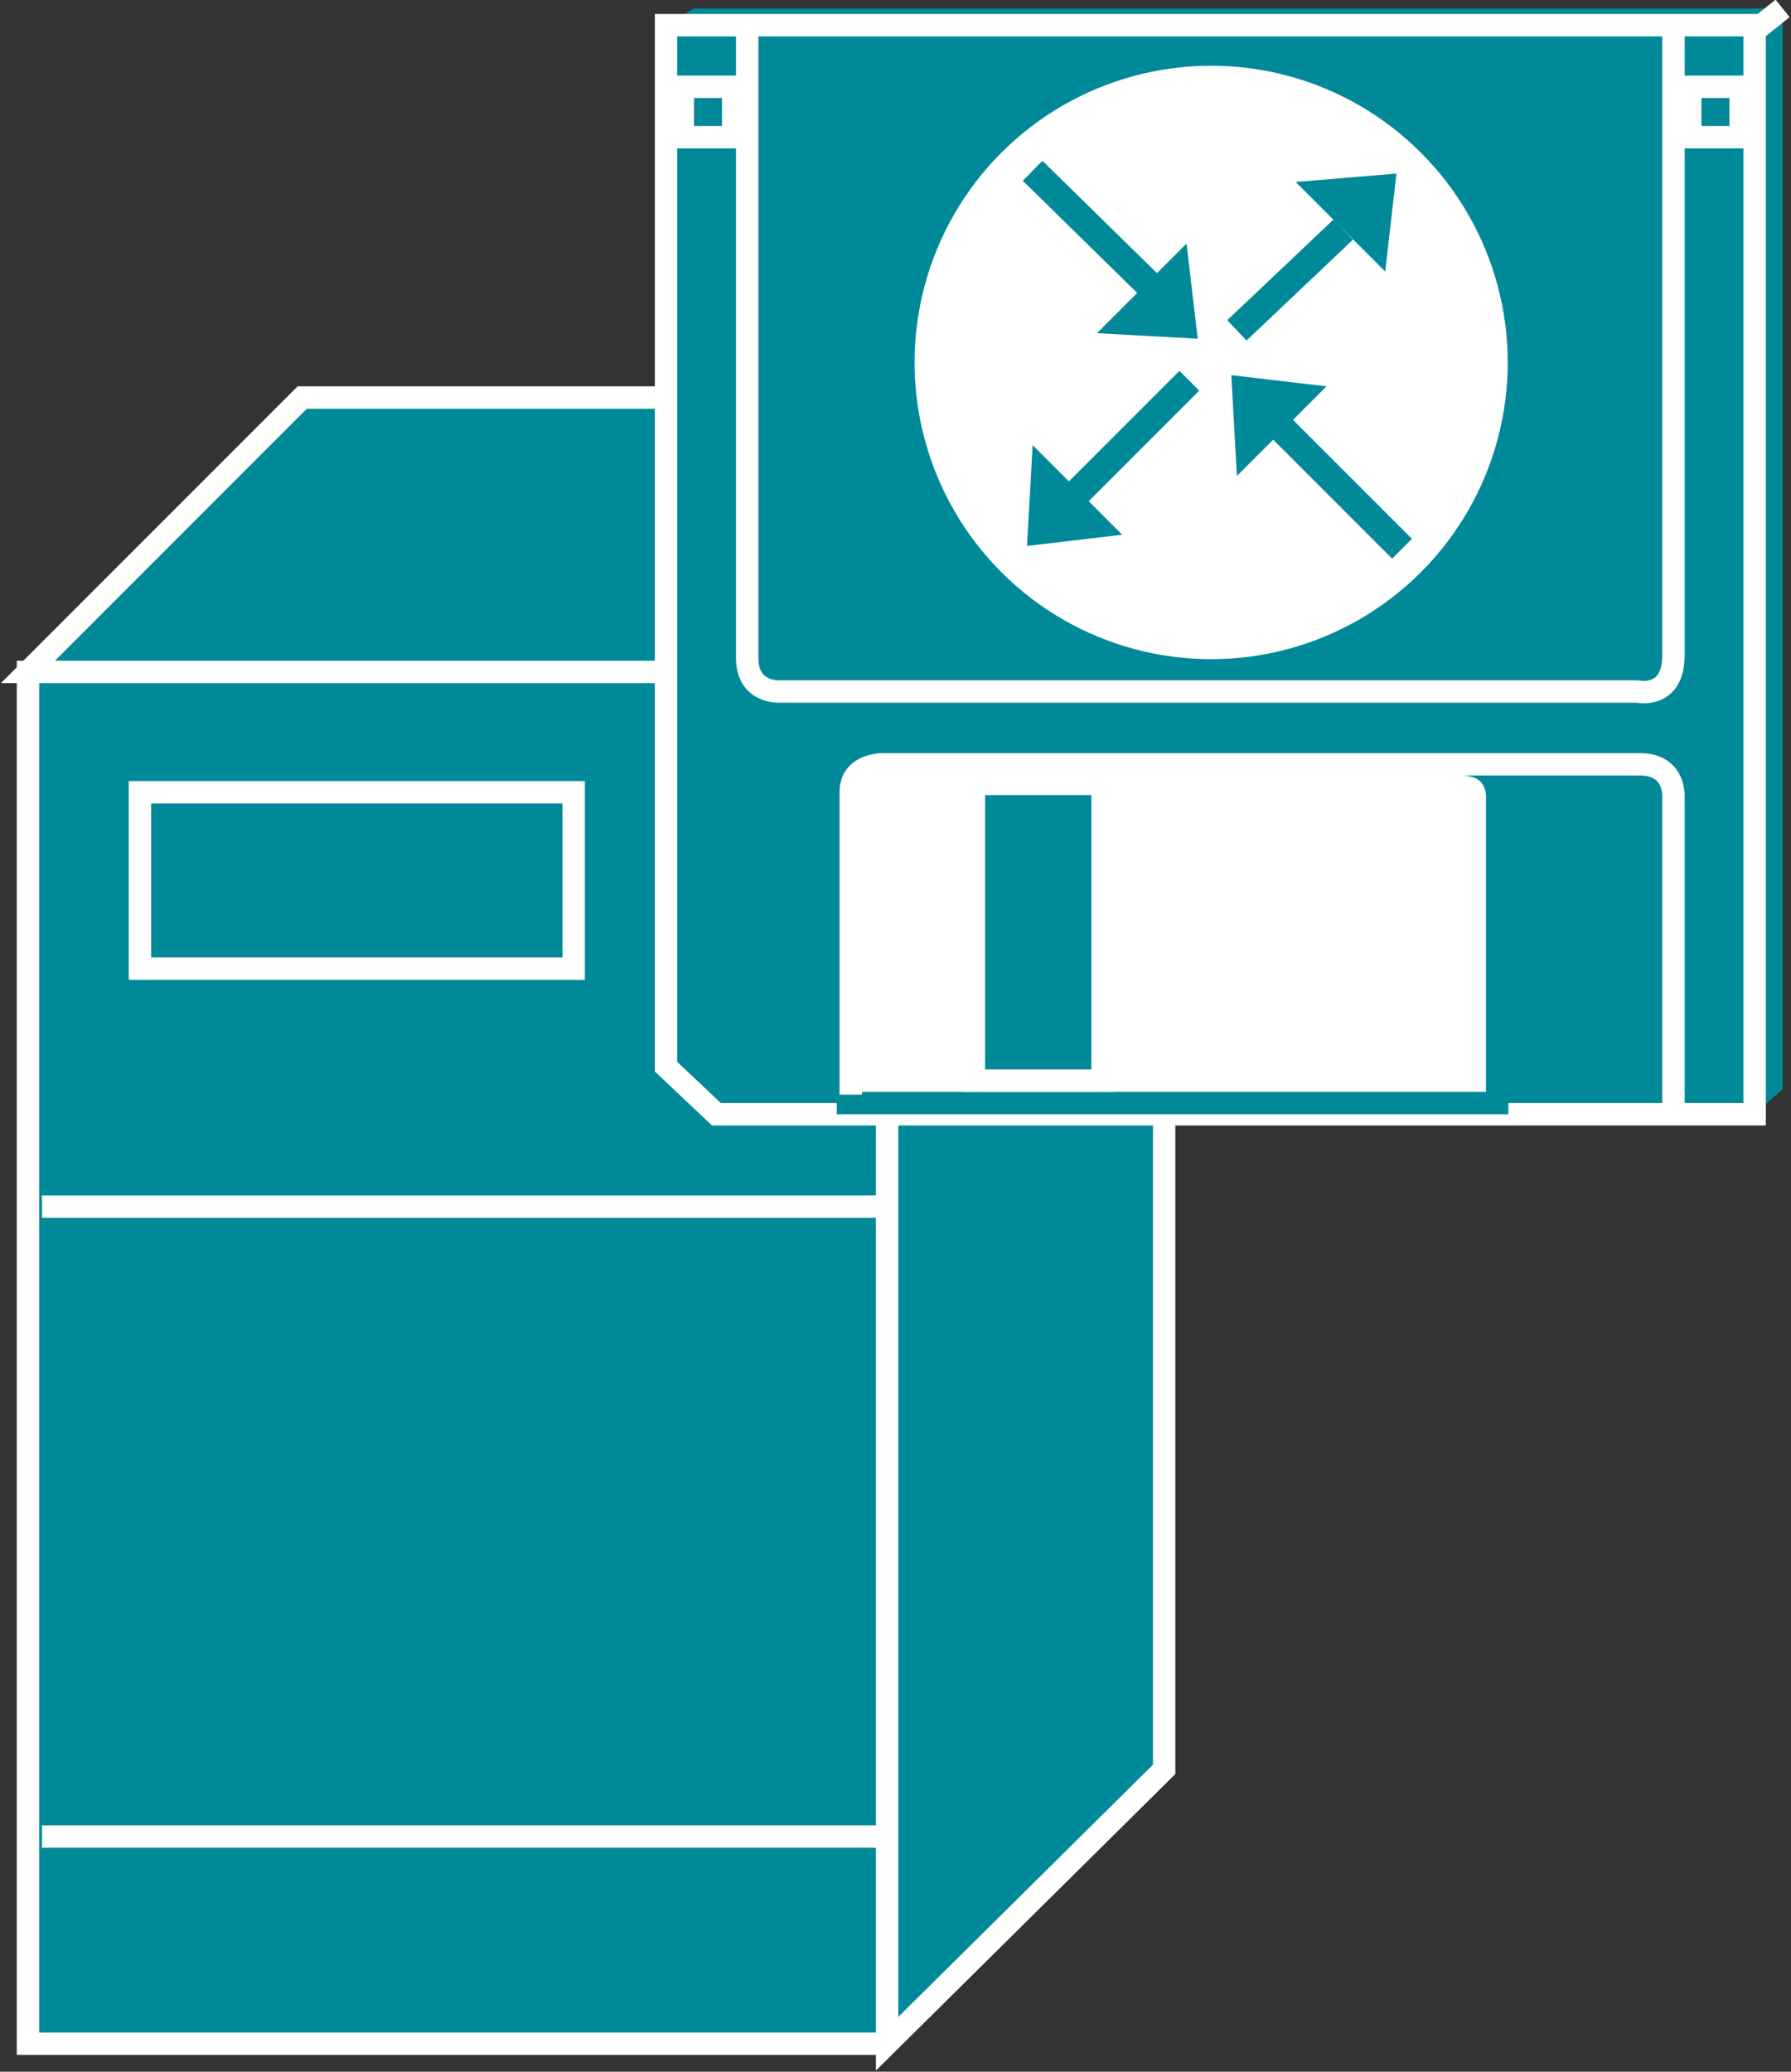 <?xml version="1.0" encoding="utf-8"?>
<!-- Generator: Adobe Illustrator 20.1.0, SVG Export Plug-In . SVG Version: 6.00 Build 0)  -->
<svg version="1.1" id="Layer_1" xmlns="http://www.w3.org/2000/svg" xmlns:xlink="http://www.w3.org/1999/xlink" x="0px" y="0px"
	 viewBox="0 0 64 74" style="enable-background:new 0 0 64 74;" xml:space="preserve">
<rect x="0" y="0" width="64" height="74" fill="#333333" stroke="none"/>
<style type="text/css">
	.st0{fill:#008998;stroke:#FFFFFF;stroke-width:0.8;}
	.st1{stroke:#FFFFFF;stroke-width:0.8;}
	.st2{fill:#008998;}
	.st3{fill:none;stroke:#FFFFFF;stroke-width:0.8;}
	.st4{fill:#FFFFFF;stroke:#008998;stroke-width:0.8;}
	.st5{fill:#FFFFFF;}
	.st6{fill:none;stroke:#008998;}
</style>
<g>
	<g>
		<polyline class="st0" points="31.7,24 1,24 1,73 31.7,73 		"/>
		<polygon class="st0" points="31.7,73 41.6,63.2 41.6,14.2 10.8,14.2 1,24 31.7,24 		"/>
		<line class="st1" x1="31.7" y1="24" x2="41.6" y2="14.2"/>
		<line class="st0" x1="1.5" y1="43.1" x2="31.5" y2="43.1"/>
		<line class="st0" x1="1.5" y1="65.6" x2="31.5" y2="65.6"/>
		<line class="st0" x1="8.5" y1="31.6" x2="17.2" y2="31.6"/>
		<g>
			<rect x="5" y="28.3" class="st0" width="15.5" height="6.3"/>
		</g>
	</g>
	<g>
		<polygon class="st2" points="63.7,0.3 62.7,0.9 23.8,0.9 24.8,0.3 		"/>
		<polygon class="st2" points="63.7,38.9 63.7,0.3 62.7,1.1 62.7,39.8 		"/>
		<polygon class="st0" points="25.6,39.8 62.7,39.8 62.7,0.9 23.8,0.9 23.8,38.1 		"/>
		<g>
			<path class="st3" d="M59.8,0.9v22.5c0,1.6-1.3,1.3-1.3,1.3H27.9c0,0-1.2,0.1-1.2-1.2V0.9"/>
		</g>
		<g>
			<rect x="24.4" y="3.1" class="st3" width="1.8" height="1.8"/>
		</g>
		<g>
			<rect x="60.4" y="3.1" class="st3" width="1.8" height="1.8"/>
		</g>
		<g>
			<path class="st4" d="M53.5,28.5v10.9H30.3V28.3c0-1.2,1.3-1,1.3-1h20.6C53.6,27.3,53.5,28.5,53.5,28.5z"/>
			<path class="st3" d="M59.8,39.8V28.5c0,0,0.1-1.2-1.2-1.2H31.7c0,0-1.3-0.1-1.3,1v10.8"/>
		</g>
		<g>
			<rect x="34.8" y="28" class="st0" width="4.6" height="10.6"/>
		</g>
		<g>
			
				<ellipse transform="matrix(0.707 -0.707 0.707 0.707 3.546 34.439)" class="st5" cx="43.3" cy="12.9" rx="10.6" ry="10.6"/>
		</g>
		<line class="st3" x1="62.7" y1="1.1" x2="63.7" y2="0.3"/>
		<line class="st6" x1="42" y1="11.1" x2="36.9" y2="6.1"/>
		<g>
			<polygon class="st2" points="44.2,17 47.4,13.8 44,13.4 			"/>
		</g>
		<g>
			<polygon class="st2" points="39.2,11.9 42.4,8.7 42.8,12.1 			"/>
		</g>
		<line class="st6" x1="50.1" y1="19.6" x2="45.1" y2="14.6"/>
		<line class="st6" x1="44.2" y1="11.8" x2="48" y2="8.2"/>
		<g>
			<polygon class="st2" points="46.3,6.5 49.5,9.7 49.9,6.2 			"/>
		</g>
		<g>
			<polygon class="st2" points="36.9,15.9 40.1,19.1 36.7,19.5 			"/>
		</g>
		<line class="st6" x1="38.3" y1="17.8" x2="42.5" y2="13.6"/>
	</g>
</g>
</svg>
